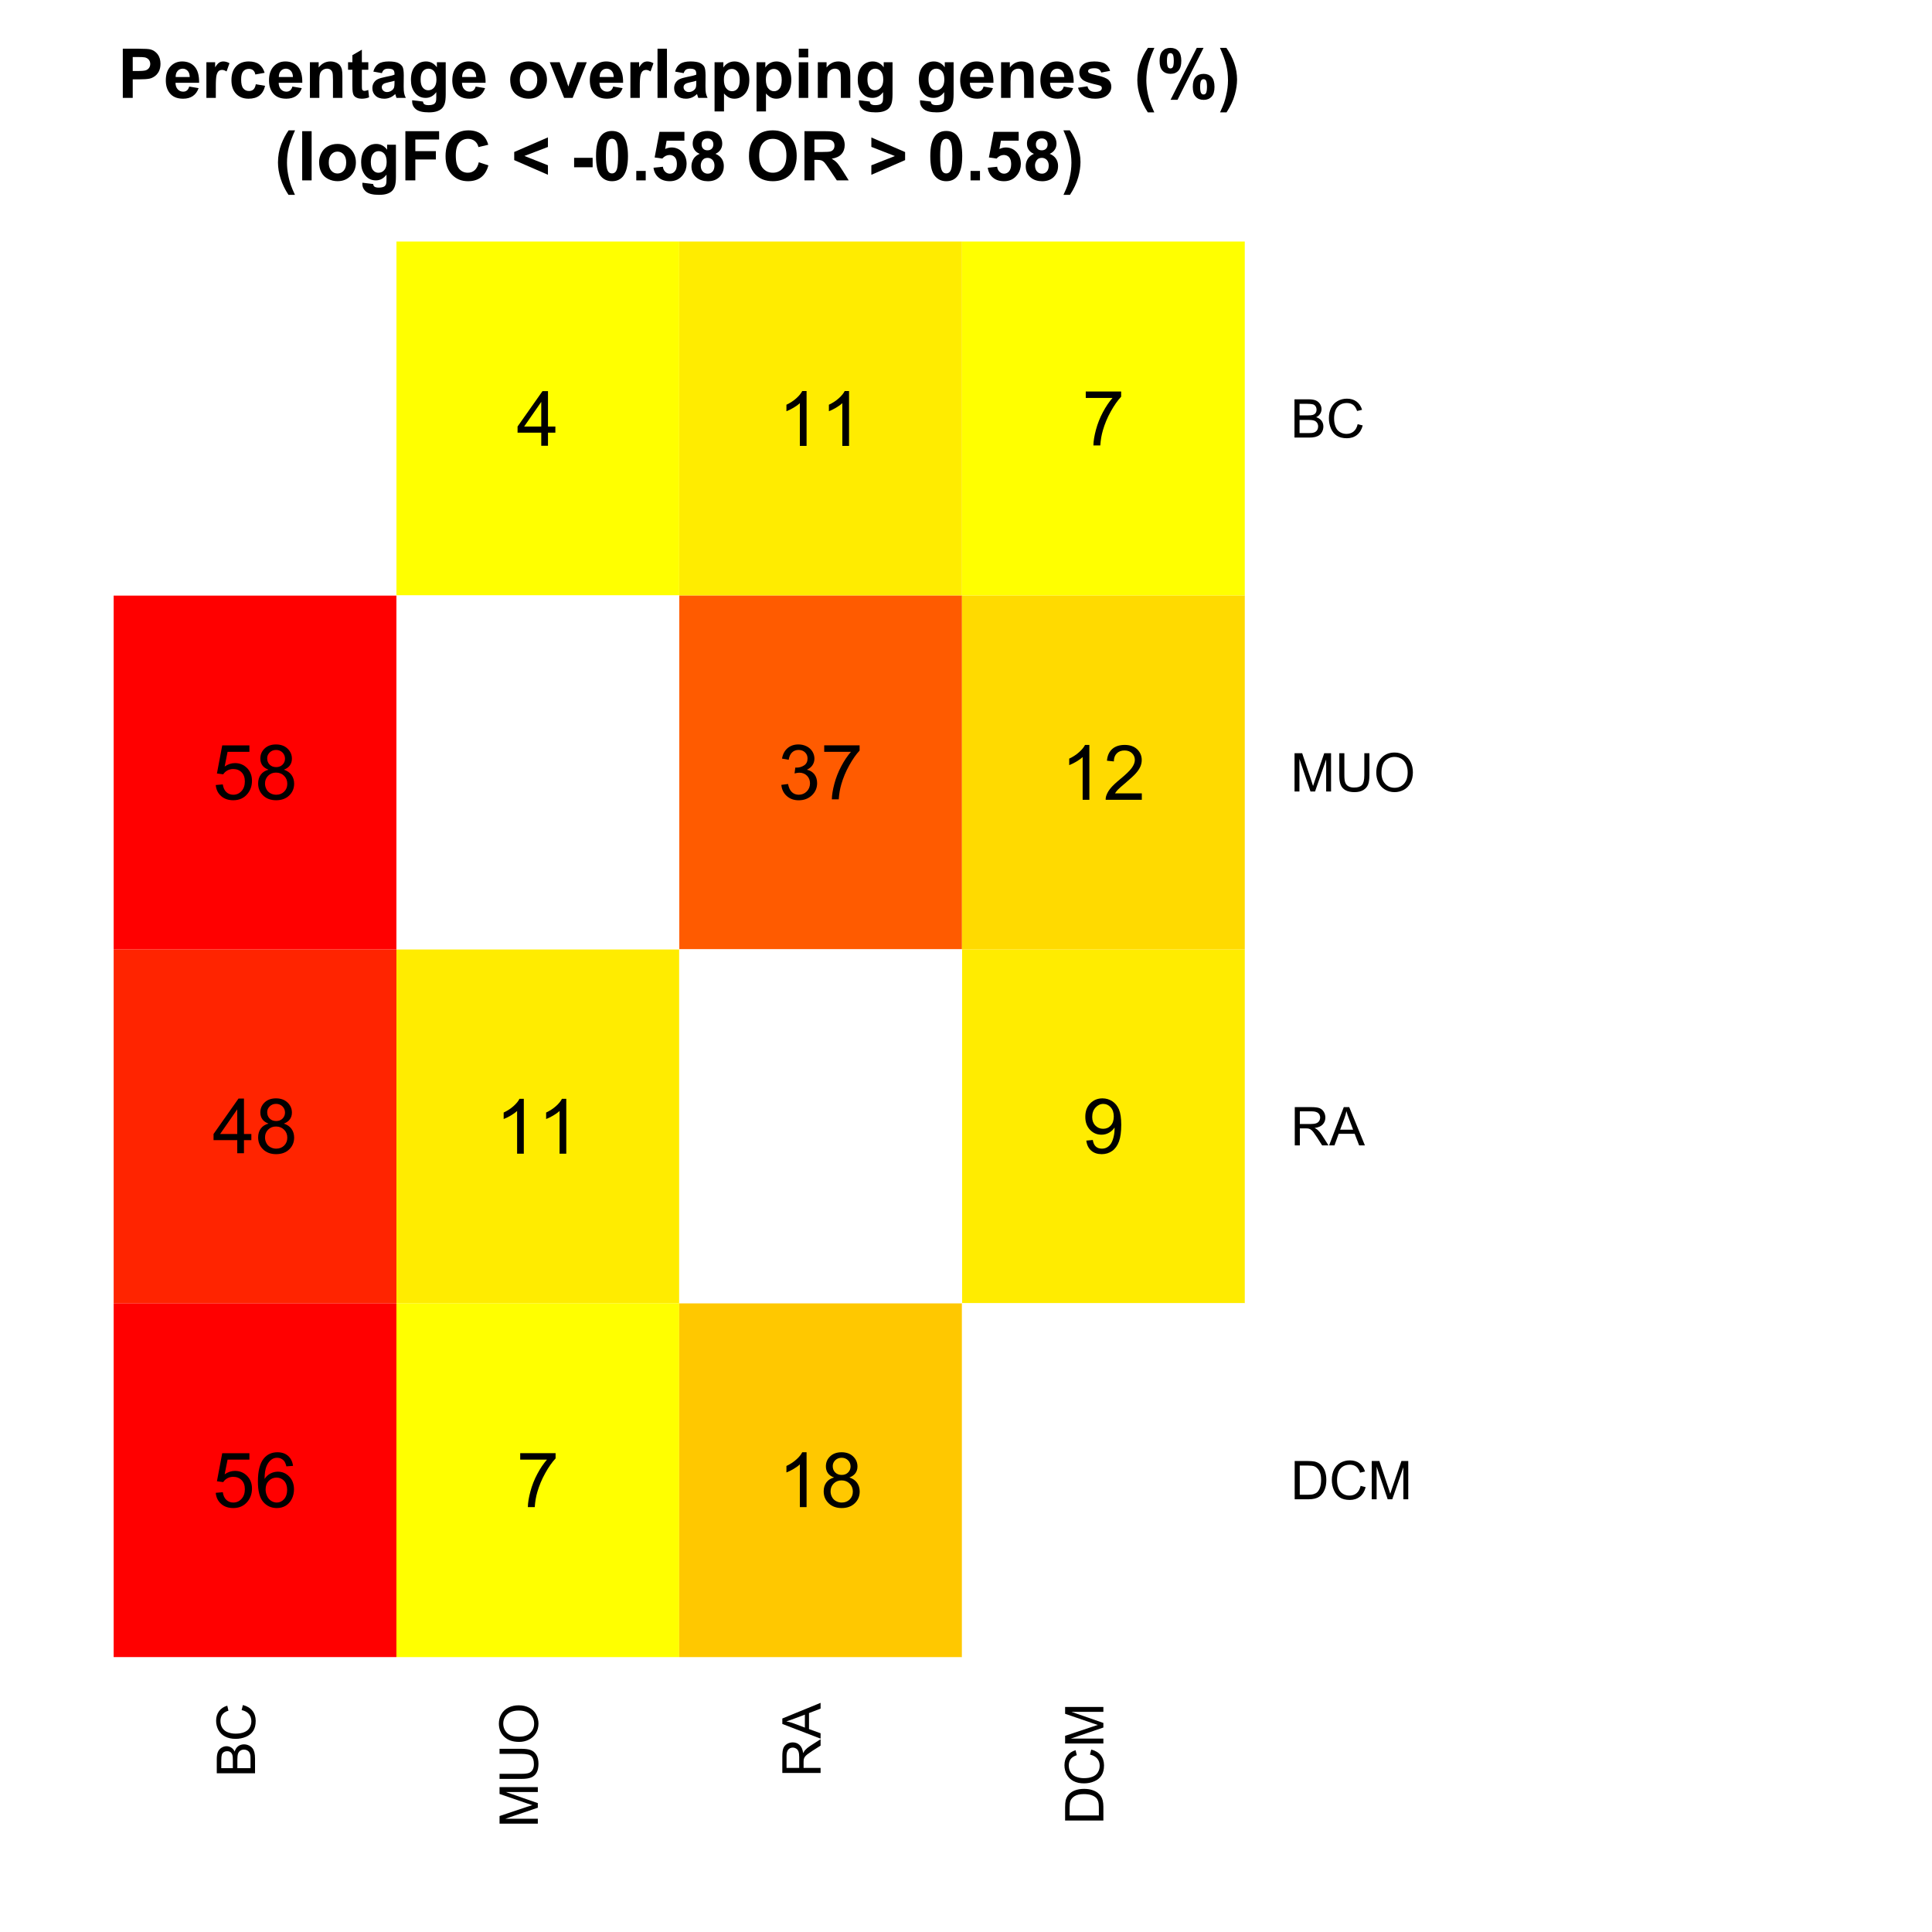 <?xml version="1.0" encoding="UTF-8"?>
<svg xmlns="http://www.w3.org/2000/svg" xmlns:xlink="http://www.w3.org/1999/xlink" width="504pt" height="504pt" viewBox="0 0 504 504" version="1.1">
<defs>
<g>
<symbol overflow="visible" id="glyph0-0">
<path style="stroke:none;" d="M 0 -1.02 L -9.98 -1.02 L -9.98 -4.766 C -9.977 -5.523 -9.875 -6.137 -9.676 -6.602 C -9.473 -7.059 -9.164 -7.418 -8.746 -7.684 C -8.324 -7.941 -7.887 -8.074 -7.43 -8.074 C -7 -8.074 -6.598 -7.957 -6.223 -7.727 C -5.844 -7.492 -5.539 -7.145 -5.312 -6.68 C -5.133 -7.281 -4.832 -7.742 -4.406 -8.07 C -3.977 -8.391 -3.473 -8.555 -2.895 -8.559 C -2.426 -8.555 -1.988 -8.457 -1.59 -8.262 C -1.184 -8.062 -0.875 -7.816 -0.66 -7.527 C -0.438 -7.234 -0.273 -6.871 -0.164 -6.438 C -0.055 -5.996 0 -5.461 0 -4.828 Z M -5.789 -2.344 L -5.789 -4.5 C -5.789 -5.086 -5.824 -5.504 -5.902 -5.762 C -6 -6.094 -6.168 -6.348 -6.398 -6.52 C -6.629 -6.688 -6.918 -6.773 -7.273 -6.773 C -7.602 -6.773 -7.895 -6.691 -8.145 -6.535 C -8.395 -6.371 -8.566 -6.145 -8.664 -5.855 C -8.754 -5.559 -8.801 -5.055 -8.805 -4.336 L -8.805 -2.344 Z M -1.18 -2.344 L -1.18 -4.828 C -1.176 -5.254 -1.191 -5.551 -1.227 -5.727 C -1.277 -6.027 -1.367 -6.281 -1.496 -6.488 C -1.621 -6.691 -1.809 -6.859 -2.051 -6.992 C -2.293 -7.121 -2.574 -7.188 -2.895 -7.191 C -3.266 -7.188 -3.586 -7.094 -3.863 -6.902 C -4.137 -6.711 -4.332 -6.445 -4.441 -6.109 C -4.551 -5.77 -4.605 -5.281 -4.609 -4.648 L -4.609 -2.344 Z M -1.18 -2.344 "/>
</symbol>
<symbol overflow="visible" id="glyph0-1">
<path style="stroke:none;" d="M -3.5 -8.199 L -3.164 -9.52 C -2.078 -9.238 -1.25 -8.738 -0.684 -8.023 C -0.113 -7.301 0.168 -6.422 0.172 -5.387 C 0.168 -4.309 -0.047 -3.434 -0.484 -2.762 C -0.922 -2.082 -1.559 -1.57 -2.391 -1.223 C -3.219 -0.867 -4.109 -0.691 -5.066 -0.695 C -6.102 -0.691 -7.008 -0.891 -7.785 -1.289 C -8.555 -1.688 -9.141 -2.25 -9.547 -2.984 C -9.945 -3.715 -10.148 -4.523 -10.152 -5.406 C -10.148 -6.402 -9.895 -7.242 -9.387 -7.922 C -8.879 -8.602 -8.164 -9.074 -7.246 -9.348 L -6.938 -8.047 C -7.664 -7.812 -8.191 -7.477 -8.523 -7.039 C -8.852 -6.594 -9.016 -6.043 -9.02 -5.379 C -9.016 -4.609 -8.832 -3.965 -8.469 -3.453 C -8.098 -2.938 -7.605 -2.578 -6.988 -2.367 C -6.367 -2.156 -5.73 -2.051 -5.074 -2.055 C -4.223 -2.051 -3.48 -2.176 -2.848 -2.426 C -2.215 -2.672 -1.742 -3.055 -1.43 -3.578 C -1.117 -4.098 -0.961 -4.664 -0.961 -5.277 C -0.961 -6.016 -1.172 -6.641 -1.598 -7.156 C -2.023 -7.664 -2.656 -8.012 -3.5 -8.199 Z M -3.5 -8.199 "/>
</symbol>
<symbol overflow="visible" id="glyph0-2">
<path style="stroke:none;" d="M 0 -1.035 L -9.98 -1.035 L -9.98 -3.023 L -2.914 -5.387 C -2.25 -5.598 -1.758 -5.758 -1.438 -5.863 C -1.797 -5.973 -2.332 -6.148 -3.035 -6.395 L -9.98 -8.781 L -9.98 -10.559 L 0 -10.559 L 0 -9.285 L -8.355 -9.285 L 0 -6.387 L 0 -5.195 L -8.496 -2.309 L 0 -2.309 Z M 0 -1.035 "/>
</symbol>
<symbol overflow="visible" id="glyph0-3">
<path style="stroke:none;" d="M -9.98 -7.625 L -9.98 -8.945 L -4.215 -8.945 C -3.207 -8.941 -2.41 -8.828 -1.824 -8.605 C -1.23 -8.375 -0.75 -7.965 -0.383 -7.375 C -0.012 -6.781 0.168 -6.004 0.172 -5.047 C 0.168 -4.109 0.012 -3.344 -0.312 -2.75 C -0.633 -2.152 -1.102 -1.73 -1.711 -1.477 C -2.32 -1.223 -3.152 -1.094 -4.215 -1.098 L -9.98 -1.098 L -9.98 -2.418 L -4.223 -2.418 C -3.352 -2.414 -2.711 -2.496 -2.305 -2.66 C -1.891 -2.82 -1.574 -3.094 -1.352 -3.488 C -1.129 -3.879 -1.02 -4.359 -1.02 -4.93 C -1.02 -5.898 -1.238 -6.59 -1.68 -7.004 C -2.121 -7.414 -2.969 -7.621 -4.223 -7.625 Z M -9.98 -7.625 "/>
</symbol>
<symbol overflow="visible" id="glyph0-4">
<path style="stroke:none;" d="M -4.863 -0.676 C -6.52 -0.672 -7.816 -1.117 -8.754 -2.008 C -9.691 -2.895 -10.16 -4.043 -10.16 -5.453 C -10.16 -6.371 -9.938 -7.203 -9.496 -7.945 C -9.055 -8.684 -8.441 -9.246 -7.656 -9.637 C -6.867 -10.023 -5.973 -10.219 -4.977 -10.219 C -3.961 -10.219 -3.055 -10.012 -2.258 -9.605 C -1.457 -9.195 -0.855 -8.617 -0.445 -7.871 C -0.035 -7.117 0.168 -6.309 0.172 -5.445 C 0.168 -4.504 -0.055 -3.664 -0.508 -2.926 C -0.961 -2.184 -1.582 -1.625 -2.367 -1.246 C -3.152 -0.863 -3.984 -0.672 -4.863 -0.676 Z M -4.84 -2.035 C -3.637 -2.031 -2.688 -2.355 -1.996 -3.004 C -1.305 -3.648 -0.961 -4.461 -0.961 -5.441 C -0.961 -6.43 -1.309 -7.246 -2.008 -7.895 C -2.707 -8.535 -3.699 -8.859 -4.984 -8.859 C -5.793 -8.859 -6.5 -8.719 -7.109 -8.445 C -7.711 -8.168 -8.184 -7.77 -8.52 -7.242 C -8.852 -6.711 -9.016 -6.117 -9.02 -5.461 C -9.016 -4.523 -8.695 -3.719 -8.055 -3.047 C -7.41 -2.371 -6.34 -2.031 -4.84 -2.035 Z M -4.84 -2.035 "/>
</symbol>
<symbol overflow="visible" id="glyph0-5">
<path style="stroke:none;" d="M 0 -1.098 L -9.98 -1.098 L -9.98 -5.523 C -9.977 -6.41 -9.887 -7.086 -9.711 -7.551 C -9.531 -8.012 -9.215 -8.383 -8.762 -8.66 C -8.305 -8.934 -7.805 -9.07 -7.258 -9.074 C -6.547 -9.07 -5.949 -8.84 -5.465 -8.387 C -4.977 -7.926 -4.668 -7.219 -4.543 -6.266 C -4.371 -6.609 -4.207 -6.875 -4.043 -7.059 C -3.688 -7.445 -3.242 -7.812 -2.715 -8.156 L 0 -9.895 L 0 -8.23 L -2.078 -6.91 C -2.676 -6.52 -3.133 -6.203 -3.453 -5.957 C -3.766 -5.703 -3.988 -5.48 -4.117 -5.285 C -4.242 -5.09 -4.332 -4.887 -4.383 -4.684 C -4.414 -4.531 -4.43 -4.289 -4.434 -3.949 L -4.434 -2.418 L 0 -2.418 Z M -5.578 -2.418 L -5.578 -5.258 C -5.578 -5.855 -5.637 -6.328 -5.762 -6.672 C -5.883 -7.012 -6.082 -7.27 -6.359 -7.449 C -6.633 -7.621 -6.934 -7.711 -7.258 -7.715 C -7.727 -7.711 -8.113 -7.539 -8.422 -7.199 C -8.723 -6.855 -8.875 -6.316 -8.879 -5.578 L -8.879 -2.418 Z M -5.578 -2.418 "/>
</symbol>
<symbol overflow="visible" id="glyph0-6">
<path style="stroke:none;" d="M 0 0.02 L -9.98 -3.812 L -9.98 -5.234 L 0 -9.32 L 0 -7.816 L -3.023 -6.652 L -3.023 -2.477 L 0 -1.383 Z M -4.098 -2.859 L -4.098 -6.242 L -6.863 -5.203 C -7.699 -4.883 -8.391 -4.645 -8.934 -4.492 C -8.289 -4.363 -7.652 -4.184 -7.027 -3.957 Z M -4.098 -2.859 "/>
</symbol>
<symbol overflow="visible" id="glyph0-7">
<path style="stroke:none;" d="M 0 -1.074 L -9.98 -1.074 L -9.98 -4.516 C -9.977 -5.289 -9.93 -5.883 -9.84 -6.293 C -9.703 -6.863 -9.465 -7.348 -9.125 -7.754 C -8.676 -8.277 -8.109 -8.672 -7.418 -8.934 C -6.723 -9.195 -5.93 -9.328 -5.047 -9.328 C -4.281 -9.328 -3.609 -9.238 -3.027 -9.062 C -2.441 -8.883 -1.957 -8.656 -1.574 -8.379 C -1.188 -8.102 -0.887 -7.797 -0.668 -7.473 C -0.449 -7.141 -0.281 -6.746 -0.168 -6.281 C -0.055 -5.812 0 -5.277 0 -4.676 Z M -1.18 -2.398 L -1.18 -4.527 C -1.176 -5.184 -1.238 -5.699 -1.363 -6.074 C -1.484 -6.445 -1.656 -6.746 -1.879 -6.973 C -2.188 -7.285 -2.609 -7.527 -3.141 -7.703 C -3.668 -7.875 -4.309 -7.961 -5.066 -7.965 C -6.109 -7.961 -6.91 -7.789 -7.473 -7.449 C -8.027 -7.105 -8.402 -6.691 -8.598 -6.203 C -8.73 -5.848 -8.801 -5.277 -8.805 -4.492 L -8.805 -2.398 Z M -1.18 -2.398 "/>
</symbol>
<symbol overflow="visible" id="glyph1-0">
<path style="stroke:none;" d="M 1.074 0 L 1.074 -9.98 L 4.516 -9.98 C 5.289 -9.977 5.883 -9.93 6.293 -9.84 C 6.863 -9.703 7.348 -9.465 7.754 -9.125 C 8.277 -8.676 8.672 -8.109 8.934 -7.418 C 9.195 -6.723 9.328 -5.93 9.328 -5.047 C 9.328 -4.281 9.238 -3.609 9.062 -3.027 C 8.883 -2.441 8.656 -1.957 8.379 -1.574 C 8.102 -1.188 7.797 -0.887 7.473 -0.668 C 7.141 -0.449 6.746 -0.281 6.281 -0.168 C 5.812 -0.055 5.277 0 4.676 0 Z M 2.398 -1.18 L 4.527 -1.18 C 5.184 -1.176 5.699 -1.238 6.074 -1.363 C 6.445 -1.484 6.746 -1.656 6.973 -1.879 C 7.285 -2.188 7.527 -2.609 7.703 -3.141 C 7.875 -3.668 7.961 -4.309 7.965 -5.066 C 7.961 -6.109 7.789 -6.91 7.449 -7.473 C 7.105 -8.027 6.691 -8.402 6.203 -8.598 C 5.848 -8.73 5.277 -8.801 4.492 -8.805 L 2.398 -8.805 Z M 2.398 -1.18 "/>
</symbol>
<symbol overflow="visible" id="glyph1-1">
<path style="stroke:none;" d="M 8.199 -3.5 L 9.52 -3.164 C 9.238 -2.078 8.738 -1.25 8.023 -0.684 C 7.301 -0.113 6.422 0.168 5.387 0.172 C 4.309 0.168 3.434 -0.047 2.762 -0.484 C 2.082 -0.922 1.57 -1.559 1.223 -2.391 C 0.867 -3.219 0.691 -4.109 0.695 -5.066 C 0.691 -6.102 0.891 -7.008 1.289 -7.785 C 1.688 -8.555 2.25 -9.141 2.984 -9.547 C 3.715 -9.945 4.523 -10.148 5.406 -10.152 C 6.402 -10.148 7.242 -9.895 7.922 -9.387 C 8.602 -8.879 9.074 -8.164 9.348 -7.246 L 8.047 -6.938 C 7.812 -7.664 7.477 -8.191 7.039 -8.523 C 6.594 -8.852 6.043 -9.016 5.379 -9.02 C 4.609 -9.016 3.965 -8.832 3.453 -8.469 C 2.938 -8.098 2.578 -7.605 2.367 -6.988 C 2.156 -6.367 2.051 -5.73 2.055 -5.074 C 2.051 -4.223 2.176 -3.48 2.426 -2.848 C 2.672 -2.215 3.055 -1.742 3.578 -1.43 C 4.098 -1.117 4.664 -0.961 5.277 -0.961 C 6.016 -0.961 6.641 -1.172 7.156 -1.598 C 7.664 -2.023 8.012 -2.656 8.199 -3.5 Z M 8.199 -3.5 "/>
</symbol>
<symbol overflow="visible" id="glyph1-2">
<path style="stroke:none;" d="M 1.035 0 L 1.035 -9.98 L 3.023 -9.98 L 5.387 -2.914 C 5.598 -2.25 5.758 -1.758 5.863 -1.438 C 5.973 -1.797 6.148 -2.332 6.395 -3.035 L 8.781 -9.98 L 10.559 -9.98 L 10.559 0 L 9.285 0 L 9.285 -8.355 L 6.387 0 L 5.195 0 L 2.309 -8.496 L 2.309 0 Z M 1.035 0 "/>
</symbol>
<symbol overflow="visible" id="glyph1-3">
<path style="stroke:none;" d="M 1.098 0 L 1.098 -9.98 L 5.523 -9.98 C 6.41 -9.977 7.086 -9.887 7.551 -9.711 C 8.012 -9.531 8.383 -9.215 8.66 -8.762 C 8.934 -8.305 9.07 -7.805 9.074 -7.258 C 9.07 -6.547 8.84 -5.949 8.387 -5.465 C 7.926 -4.977 7.219 -4.668 6.266 -4.543 C 6.609 -4.371 6.875 -4.207 7.059 -4.043 C 7.445 -3.688 7.812 -3.242 8.156 -2.715 L 9.895 0 L 8.23 0 L 6.91 -2.078 C 6.52 -2.676 6.203 -3.133 5.957 -3.453 C 5.703 -3.766 5.48 -3.988 5.285 -4.117 C 5.09 -4.242 4.887 -4.332 4.684 -4.383 C 4.531 -4.414 4.289 -4.43 3.949 -4.434 L 2.418 -4.434 L 2.418 0 Z M 2.418 -5.578 L 5.258 -5.578 C 5.855 -5.578 6.328 -5.637 6.672 -5.762 C 7.012 -5.883 7.27 -6.082 7.449 -6.359 C 7.621 -6.633 7.711 -6.934 7.715 -7.258 C 7.711 -7.727 7.539 -8.113 7.199 -8.422 C 6.855 -8.723 6.316 -8.875 5.578 -8.879 L 2.418 -8.879 Z M 2.418 -5.578 "/>
</symbol>
<symbol overflow="visible" id="glyph1-4">
<path style="stroke:none;" d="M -0.02 0 L 3.812 -9.98 L 5.234 -9.98 L 9.32 0 L 7.816 0 L 6.652 -3.023 L 2.477 -3.023 L 1.383 0 Z M 2.859 -4.098 L 6.242 -4.098 L 5.203 -6.863 C 4.883 -7.699 4.645 -8.391 4.492 -8.934 C 4.363 -8.289 4.184 -7.652 3.957 -7.027 Z M 2.859 -4.098 "/>
</symbol>
<symbol overflow="visible" id="glyph1-5">
<path style="stroke:none;" d="M 7.625 -9.98 L 8.945 -9.98 L 8.945 -4.215 C 8.941 -3.207 8.828 -2.41 8.605 -1.824 C 8.375 -1.23 7.965 -0.75 7.375 -0.383 C 6.781 -0.012 6.004 0.168 5.047 0.172 C 4.109 0.168 3.344 0.012 2.75 -0.312 C 2.152 -0.633 1.73 -1.102 1.477 -1.711 C 1.223 -2.32 1.094 -3.152 1.098 -4.215 L 1.098 -9.98 L 2.418 -9.98 L 2.418 -4.223 C 2.414 -3.352 2.496 -2.711 2.66 -2.305 C 2.82 -1.891 3.094 -1.574 3.488 -1.352 C 3.879 -1.129 4.359 -1.02 4.93 -1.02 C 5.898 -1.02 6.59 -1.238 7.004 -1.68 C 7.414 -2.121 7.621 -2.969 7.625 -4.223 Z M 7.625 -9.98 "/>
</symbol>
<symbol overflow="visible" id="glyph1-6">
<path style="stroke:none;" d="M 0.676 -4.863 C 0.672 -6.52 1.117 -7.816 2.008 -8.754 C 2.895 -9.691 4.043 -10.16 5.453 -10.16 C 6.371 -10.16 7.203 -9.938 7.945 -9.496 C 8.684 -9.055 9.246 -8.441 9.637 -7.656 C 10.023 -6.867 10.219 -5.973 10.219 -4.977 C 10.219 -3.961 10.012 -3.055 9.605 -2.258 C 9.195 -1.457 8.617 -0.855 7.871 -0.445 C 7.117 -0.035 6.309 0.168 5.445 0.172 C 4.504 0.168 3.664 -0.055 2.926 -0.508 C 2.184 -0.961 1.625 -1.582 1.246 -2.367 C 0.863 -3.152 0.672 -3.984 0.676 -4.863 Z M 2.035 -4.84 C 2.031 -3.637 2.355 -2.688 3.004 -1.996 C 3.648 -1.305 4.461 -0.961 5.441 -0.961 C 6.43 -0.961 7.246 -1.309 7.895 -2.008 C 8.535 -2.707 8.859 -3.699 8.859 -4.984 C 8.859 -5.793 8.719 -6.5 8.445 -7.109 C 8.168 -7.711 7.77 -8.184 7.242 -8.52 C 6.711 -8.852 6.117 -9.016 5.461 -9.02 C 4.523 -9.016 3.719 -8.695 3.047 -8.055 C 2.371 -7.41 2.031 -6.34 2.035 -4.84 Z M 2.035 -4.84 "/>
</symbol>
<symbol overflow="visible" id="glyph1-7">
<path style="stroke:none;" d="M 1.02 0 L 1.02 -9.98 L 4.766 -9.98 C 5.523 -9.977 6.137 -9.875 6.602 -9.676 C 7.059 -9.473 7.418 -9.164 7.684 -8.746 C 7.941 -8.324 8.074 -7.887 8.074 -7.43 C 8.074 -7 7.957 -6.598 7.727 -6.223 C 7.492 -5.844 7.145 -5.539 6.68 -5.312 C 7.281 -5.133 7.742 -4.832 8.07 -4.406 C 8.391 -3.977 8.555 -3.473 8.559 -2.895 C 8.555 -2.426 8.457 -1.988 8.262 -1.59 C 8.062 -1.184 7.816 -0.875 7.527 -0.66 C 7.234 -0.438 6.871 -0.273 6.438 -0.164 C 5.996 -0.055 5.461 0 4.828 0 Z M 2.344 -5.789 L 4.5 -5.789 C 5.086 -5.789 5.504 -5.824 5.762 -5.902 C 6.094 -6 6.348 -6.168 6.52 -6.398 C 6.688 -6.629 6.773 -6.918 6.773 -7.273 C 6.773 -7.602 6.691 -7.895 6.535 -8.145 C 6.371 -8.395 6.145 -8.566 5.855 -8.664 C 5.559 -8.754 5.055 -8.801 4.336 -8.805 L 2.344 -8.805 Z M 2.344 -1.18 L 4.828 -1.18 C 5.254 -1.176 5.551 -1.191 5.727 -1.227 C 6.027 -1.277 6.281 -1.367 6.488 -1.496 C 6.691 -1.621 6.859 -1.809 6.992 -2.051 C 7.121 -2.293 7.188 -2.574 7.191 -2.895 C 7.188 -3.266 7.094 -3.586 6.902 -3.863 C 6.711 -4.137 6.445 -4.332 6.109 -4.441 C 5.77 -4.551 5.281 -4.605 4.648 -4.609 L 2.344 -4.609 Z M 2.344 -1.18 "/>
</symbol>
<symbol overflow="visible" id="glyph2-0">
<path style="stroke:none;" d="M 0.828 -3.734 L 2.664 -3.891 C 2.801 -2.992 3.117 -2.316 3.613 -1.871 C 4.109 -1.418 4.707 -1.195 5.406 -1.195 C 6.246 -1.195 6.961 -1.512 7.547 -2.148 C 8.129 -2.781 8.418 -3.625 8.422 -4.68 C 8.418 -5.676 8.141 -6.461 7.582 -7.039 C 7.02 -7.613 6.285 -7.902 5.379 -7.906 C 4.812 -7.902 4.301 -7.777 3.852 -7.523 C 3.395 -7.266 3.039 -6.934 2.781 -6.527 L 1.137 -6.742 L 2.52 -14.066 L 9.609 -14.066 L 9.609 -12.391 L 3.918 -12.391 L 3.152 -8.559 C 4.004 -9.152 4.898 -9.449 5.844 -9.453 C 7.086 -9.449 8.137 -9.02 8.996 -8.16 C 9.848 -7.297 10.277 -6.188 10.281 -4.836 C 10.277 -3.539 9.902 -2.426 9.152 -1.488 C 8.238 -0.336 6.988 0.238 5.406 0.242 C 4.105 0.238 3.047 -0.121 2.23 -0.848 C 1.406 -1.57 0.938 -2.531 0.828 -3.734 Z M 0.828 -3.734 "/>
</symbol>
<symbol overflow="visible" id="glyph2-1">
<path style="stroke:none;" d="M 9.91 -10.766 L 8.172 -10.633 C 8.012 -11.316 7.789 -11.816 7.508 -12.129 C 7.031 -12.629 6.449 -12.879 5.758 -12.879 C 5.199 -12.879 4.711 -12.723 4.289 -12.41 C 3.734 -12.008 3.297 -11.418 2.984 -10.648 C 2.664 -9.875 2.5 -8.777 2.488 -7.352 C 2.906 -7.992 3.422 -8.469 4.035 -8.781 C 4.641 -9.09 5.281 -9.246 5.953 -9.25 C 7.117 -9.246 8.109 -8.816 8.934 -7.961 C 9.75 -7.098 10.16 -5.988 10.164 -4.629 C 10.16 -3.734 9.969 -2.902 9.586 -2.133 C 9.199 -1.363 8.668 -0.773 7.996 -0.367 C 7.32 0.039 6.555 0.238 5.699 0.242 C 4.238 0.238 3.047 -0.293 2.129 -1.367 C 1.207 -2.438 0.75 -4.207 0.75 -6.672 C 0.75 -9.426 1.258 -11.43 2.277 -12.684 C 3.164 -13.77 4.359 -14.312 5.863 -14.316 C 6.984 -14.312 7.902 -14 8.621 -13.371 C 9.336 -12.742 9.766 -11.871 9.91 -10.766 Z M 2.762 -4.621 C 2.758 -4.016 2.887 -3.438 3.145 -2.887 C 3.398 -2.336 3.758 -1.918 4.219 -1.629 C 4.68 -1.34 5.164 -1.195 5.672 -1.195 C 6.41 -1.195 7.043 -1.492 7.578 -2.09 C 8.105 -2.684 8.371 -3.496 8.375 -4.523 C 8.371 -5.508 8.109 -6.281 7.586 -6.852 C 7.059 -7.414 6.398 -7.699 5.602 -7.703 C 4.809 -7.699 4.137 -7.414 3.586 -6.852 C 3.035 -6.281 2.758 -5.539 2.762 -4.621 Z M 2.762 -4.621 "/>
</symbol>
<symbol overflow="visible" id="glyph2-2">
<path style="stroke:none;" d="M 0.945 -12.391 L 0.945 -14.074 L 10.176 -14.074 L 10.176 -12.711 C 9.266 -11.742 8.363 -10.461 7.473 -8.859 C 6.578 -7.258 5.891 -5.609 5.406 -3.918 C 5.055 -2.723 4.832 -1.418 4.738 0 L 2.938 0 C 2.953 -1.121 3.176 -2.477 3.598 -4.066 C 4.02 -5.652 4.621 -7.184 5.41 -8.66 C 6.195 -10.137 7.035 -11.379 7.926 -12.391 Z M 0.945 -12.391 "/>
</symbol>
<symbol overflow="visible" id="glyph2-3">
<path style="stroke:none;" d="M 7.422 0 L 5.672 0 L 5.672 -11.156 C 5.25 -10.754 4.695 -10.352 4.012 -9.949 C 3.324 -9.547 2.711 -9.246 2.168 -9.047 L 2.168 -10.738 C 3.145 -11.195 4 -11.754 4.734 -12.41 C 5.469 -13.066 5.988 -13.699 6.293 -14.316 L 7.422 -14.316 Z M 7.422 0 "/>
</symbol>
<symbol overflow="visible" id="glyph2-4">
<path style="stroke:none;" d="M 3.52 -7.734 C 2.789 -8 2.25 -8.379 1.906 -8.871 C 1.555 -9.363 1.383 -9.953 1.383 -10.641 C 1.383 -11.676 1.754 -12.547 2.5 -13.254 C 3.242 -13.961 4.234 -14.312 5.477 -14.316 C 6.719 -14.312 7.719 -13.953 8.48 -13.23 C 9.238 -12.508 9.621 -11.629 9.621 -10.594 C 9.621 -9.93 9.445 -9.352 9.098 -8.867 C 8.75 -8.375 8.223 -8 7.52 -7.734 C 8.391 -7.445 9.059 -6.984 9.516 -6.352 C 9.973 -5.715 10.199 -4.953 10.203 -4.074 C 10.199 -2.852 9.77 -1.828 8.91 -1 C 8.047 -0.172 6.91 0.238 5.504 0.242 C 4.094 0.238 2.961 -0.176 2.102 -1.008 C 1.238 -1.84 0.809 -2.879 0.809 -4.125 C 0.809 -5.051 1.043 -5.824 1.512 -6.453 C 1.98 -7.074 2.648 -7.504 3.52 -7.734 Z M 3.172 -10.699 C 3.168 -10.023 3.387 -9.469 3.82 -9.043 C 4.254 -8.613 4.816 -8.402 5.516 -8.402 C 6.188 -8.402 6.742 -8.613 7.172 -9.039 C 7.602 -9.465 7.816 -9.984 7.82 -10.602 C 7.816 -11.242 7.594 -11.785 7.152 -12.223 C 6.707 -12.66 6.156 -12.879 5.496 -12.879 C 4.824 -12.879 4.27 -12.664 3.832 -12.234 C 3.391 -11.805 3.168 -11.293 3.172 -10.699 Z M 2.605 -4.113 C 2.602 -3.613 2.719 -3.129 2.961 -2.664 C 3.195 -2.195 3.547 -1.832 4.016 -1.578 C 4.48 -1.32 4.984 -1.195 5.523 -1.195 C 6.359 -1.195 7.051 -1.465 7.598 -2.004 C 8.141 -2.543 8.414 -3.227 8.414 -4.055 C 8.414 -4.898 8.133 -5.594 7.57 -6.145 C 7.008 -6.695 6.305 -6.973 5.465 -6.973 C 4.641 -6.973 3.957 -6.699 3.418 -6.156 C 2.871 -5.609 2.602 -4.93 2.605 -4.113 Z M 2.605 -4.113 "/>
</symbol>
<symbol overflow="visible" id="glyph2-5">
<path style="stroke:none;" d="M 6.438 0 L 6.438 -3.414 L 0.254 -3.414 L 0.254 -5.02 L 6.762 -14.258 L 8.191 -14.258 L 8.191 -5.02 L 10.117 -5.02 L 10.117 -3.414 L 8.191 -3.414 L 8.191 0 Z M 6.438 -5.02 L 6.438 -11.449 L 1.973 -5.02 Z M 6.438 -5.02 "/>
</symbol>
<symbol overflow="visible" id="glyph2-6">
<path style="stroke:none;" d="M 1.09 -3.297 L 2.773 -3.453 C 2.91 -2.656 3.184 -2.082 3.586 -1.73 C 3.988 -1.371 4.504 -1.195 5.137 -1.195 C 5.672 -1.195 6.145 -1.316 6.551 -1.566 C 6.957 -1.809 7.289 -2.141 7.547 -2.555 C 7.805 -2.965 8.02 -3.52 8.199 -4.223 C 8.371 -4.922 8.461 -5.633 8.461 -6.359 C 8.461 -6.434 8.457 -6.551 8.453 -6.711 C 8.098 -6.148 7.617 -5.699 7.016 -5.355 C 6.406 -5.008 5.75 -4.832 5.047 -4.836 C 3.863 -4.832 2.867 -5.262 2.051 -6.117 C 1.234 -6.973 0.824 -8.102 0.828 -9.504 C 0.824 -10.949 1.25 -12.109 2.105 -12.992 C 2.957 -13.871 4.027 -14.312 5.312 -14.316 C 6.238 -14.312 7.086 -14.062 7.855 -13.566 C 8.621 -13.066 9.203 -12.355 9.605 -11.434 C 10 -10.504 10.199 -9.168 10.203 -7.422 C 10.199 -5.598 10.004 -4.145 9.609 -3.066 C 9.211 -1.984 8.621 -1.164 7.844 -0.602 C 7.059 -0.039 6.145 0.238 5.098 0.242 C 3.98 0.238 3.066 -0.066 2.363 -0.684 C 1.652 -1.301 1.23 -2.172 1.09 -3.297 Z M 8.258 -9.59 C 8.254 -10.594 7.988 -11.391 7.453 -11.98 C 6.918 -12.57 6.273 -12.867 5.523 -12.867 C 4.746 -12.867 4.07 -12.547 3.492 -11.914 C 2.914 -11.273 2.625 -10.453 2.625 -9.445 C 2.625 -8.535 2.898 -7.797 3.445 -7.23 C 3.992 -6.66 4.668 -6.375 5.477 -6.379 C 6.285 -6.375 6.949 -6.66 7.473 -7.23 C 7.992 -7.797 8.254 -8.582 8.258 -9.59 Z M 8.258 -9.59 "/>
</symbol>
<symbol overflow="visible" id="glyph2-7">
<path style="stroke:none;" d="M 0.836 -3.766 L 2.586 -3.996 C 2.785 -3.004 3.129 -2.289 3.613 -1.852 C 4.094 -1.414 4.684 -1.195 5.379 -1.195 C 6.199 -1.195 6.895 -1.48 7.465 -2.051 C 8.031 -2.621 8.312 -3.328 8.316 -4.172 C 8.312 -4.977 8.051 -5.637 7.527 -6.16 C 7 -6.68 6.332 -6.941 5.523 -6.945 C 5.191 -6.941 4.781 -6.879 4.289 -6.75 L 4.484 -8.285 C 4.598 -8.27 4.691 -8.262 4.766 -8.266 C 5.508 -8.262 6.18 -8.457 6.777 -8.848 C 7.375 -9.238 7.676 -9.84 7.676 -10.652 C 7.676 -11.293 7.457 -11.824 7.023 -12.246 C 6.586 -12.668 6.023 -12.879 5.34 -12.879 C 4.656 -12.879 4.09 -12.664 3.637 -12.234 C 3.18 -11.805 2.887 -11.16 2.762 -10.309 L 1.012 -10.621 C 1.223 -11.793 1.707 -12.703 2.469 -13.348 C 3.227 -13.992 4.172 -14.312 5.301 -14.316 C 6.078 -14.312 6.793 -14.148 7.449 -13.816 C 8.102 -13.48 8.605 -13.023 8.953 -12.449 C 9.297 -11.871 9.469 -11.258 9.473 -10.613 C 9.469 -9.992 9.305 -9.434 8.977 -8.93 C 8.645 -8.422 8.152 -8.02 7.508 -7.723 C 8.348 -7.527 9.004 -7.121 9.473 -6.512 C 9.938 -5.895 10.172 -5.129 10.176 -4.211 C 10.172 -2.965 9.719 -1.91 8.812 -1.043 C 7.902 -0.18 6.754 0.25 5.367 0.254 C 4.117 0.25 3.078 -0.117 2.25 -0.863 C 1.422 -1.605 0.949 -2.574 0.836 -3.766 Z M 0.836 -3.766 "/>
</symbol>
<symbol overflow="visible" id="glyph2-8">
<path style="stroke:none;" d="M 10.027 -1.684 L 10.027 0 L 0.602 0 C 0.586 -0.422 0.656 -0.824 0.809 -1.215 C 1.047 -1.855 1.43 -2.488 1.961 -3.113 C 2.488 -3.73 3.25 -4.453 4.25 -5.273 C 5.797 -6.543 6.844 -7.547 7.391 -8.293 C 7.934 -9.031 8.207 -9.734 8.211 -10.398 C 8.207 -11.09 7.961 -11.676 7.465 -12.152 C 6.969 -12.629 6.32 -12.867 5.523 -12.867 C 4.68 -12.867 4.004 -12.613 3.5 -12.109 C 2.992 -11.602 2.738 -10.902 2.734 -10.008 L 0.934 -10.195 C 1.051 -11.535 1.516 -12.555 2.324 -13.262 C 3.125 -13.961 4.203 -14.312 5.562 -14.316 C 6.93 -14.312 8.016 -13.934 8.812 -13.18 C 9.609 -12.418 10.008 -11.48 10.008 -10.359 C 10.008 -9.789 9.891 -9.227 9.656 -8.676 C 9.422 -8.121 9.035 -7.539 8.496 -6.934 C 7.953 -6.32 7.051 -5.484 5.797 -4.426 C 4.742 -3.539 4.07 -2.941 3.773 -2.629 C 3.477 -2.312 3.23 -1.996 3.035 -1.684 Z M 10.027 -1.684 "/>
</symbol>
<symbol overflow="visible" id="glyph3-0">
<path style="stroke:none;" d="M 1.305 0 L 1.305 -12.832 L 5.461 -12.832 C 7.035 -12.832 8.062 -12.766 8.543 -12.641 C 9.277 -12.445 9.891 -12.027 10.391 -11.383 C 10.883 -10.738 11.133 -9.906 11.137 -8.887 C 11.133 -8.094 10.988 -7.43 10.707 -6.898 C 10.418 -6.359 10.055 -5.938 9.617 -5.633 C 9.172 -5.32 8.727 -5.117 8.273 -5.023 C 7.652 -4.898 6.754 -4.84 5.586 -4.84 L 3.895 -4.84 L 3.895 0 Z M 3.895 -10.664 L 3.895 -7.02 L 5.312 -7.02 C 6.332 -7.02 7.016 -7.086 7.359 -7.219 C 7.703 -7.352 7.973 -7.562 8.172 -7.852 C 8.363 -8.137 8.461 -8.469 8.465 -8.852 C 8.461 -9.316 8.324 -9.699 8.051 -10.004 C 7.777 -10.305 7.43 -10.496 7.012 -10.574 C 6.699 -10.633 6.078 -10.664 5.148 -10.664 Z M 3.895 -10.664 "/>
</symbol>
<symbol overflow="visible" id="glyph3-1">
<path style="stroke:none;" d="M 6.672 -2.957 L 9.121 -2.547 C 8.805 -1.645 8.309 -0.961 7.629 -0.492 C 6.949 -0.023 6.098 0.211 5.078 0.211 C 3.457 0.211 2.262 -0.316 1.488 -1.375 C 0.875 -2.219 0.566 -3.285 0.57 -4.578 C 0.566 -6.117 0.969 -7.324 1.777 -8.199 C 2.578 -9.066 3.598 -9.504 4.832 -9.508 C 6.211 -9.504 7.301 -9.047 8.105 -8.137 C 8.902 -7.219 9.285 -5.82 9.254 -3.938 L 3.09 -3.938 C 3.105 -3.207 3.305 -2.637 3.684 -2.234 C 4.062 -1.828 4.535 -1.629 5.105 -1.629 C 5.484 -1.629 5.809 -1.73 6.074 -1.941 C 6.336 -2.148 6.535 -2.488 6.672 -2.957 Z M 6.809 -5.445 C 6.793 -6.152 6.609 -6.695 6.258 -7.066 C 5.906 -7.438 5.48 -7.621 4.98 -7.625 C 4.441 -7.621 3.996 -7.426 3.648 -7.039 C 3.297 -6.645 3.125 -6.113 3.133 -5.445 Z M 6.809 -5.445 "/>
</symbol>
<symbol overflow="visible" id="glyph3-2">
<path style="stroke:none;" d="M 3.641 0 L 1.184 0 L 1.184 -9.297 L 3.465 -9.297 L 3.465 -7.977 C 3.855 -8.594 4.207 -9.004 4.52 -9.207 C 4.828 -9.402 5.184 -9.504 5.586 -9.508 C 6.141 -9.504 6.68 -9.348 7.203 -9.043 L 6.441 -6.898 C 6.023 -7.164 5.641 -7.301 5.289 -7.301 C 4.941 -7.301 4.648 -7.203 4.41 -7.016 C 4.172 -6.82 3.984 -6.477 3.848 -5.984 C 3.707 -5.484 3.637 -4.449 3.641 -2.871 Z M 3.641 0 "/>
</symbol>
<symbol overflow="visible" id="glyph3-3">
<path style="stroke:none;" d="M 9.395 -6.547 L 6.969 -6.109 C 6.883 -6.59 6.699 -6.953 6.41 -7.203 C 6.121 -7.445 5.746 -7.57 5.289 -7.57 C 4.672 -7.57 4.184 -7.359 3.82 -6.938 C 3.453 -6.516 3.27 -5.809 3.273 -4.816 C 3.27 -3.711 3.453 -2.93 3.828 -2.477 C 4.195 -2.02 4.695 -1.793 5.324 -1.793 C 5.789 -1.793 6.172 -1.926 6.469 -2.191 C 6.766 -2.457 6.973 -2.914 7.098 -3.562 L 9.516 -3.152 C 9.266 -2.043 8.781 -1.203 8.07 -0.637 C 7.355 -0.07 6.402 0.211 5.207 0.211 C 3.844 0.211 2.758 -0.215 1.953 -1.074 C 1.141 -1.93 0.738 -3.121 0.742 -4.641 C 0.738 -6.172 1.145 -7.363 1.957 -8.223 C 2.77 -9.074 3.867 -9.504 5.254 -9.508 C 6.383 -9.504 7.281 -9.258 7.953 -8.773 C 8.617 -8.281 9.098 -7.539 9.395 -6.547 Z M 9.395 -6.547 "/>
</symbol>
<symbol overflow="visible" id="glyph3-4">
<path style="stroke:none;" d="M 9.742 0 L 7.285 0 L 7.285 -4.746 C 7.281 -5.746 7.23 -6.395 7.125 -6.691 C 7.02 -6.984 6.848 -7.211 6.613 -7.379 C 6.375 -7.539 6.09 -7.621 5.762 -7.625 C 5.332 -7.621 4.949 -7.504 4.613 -7.273 C 4.27 -7.039 4.039 -6.73 3.918 -6.348 C 3.789 -5.957 3.727 -5.246 3.73 -4.211 L 3.73 0 L 1.27 0 L 1.27 -9.297 L 3.555 -9.297 L 3.555 -7.93 C 4.363 -8.977 5.383 -9.504 6.617 -9.508 C 7.156 -9.504 7.652 -9.406 8.105 -9.215 C 8.551 -9.016 8.891 -8.766 9.125 -8.465 C 9.352 -8.16 9.512 -7.816 9.605 -7.434 C 9.691 -7.047 9.738 -6.496 9.742 -5.777 Z M 9.742 0 "/>
</symbol>
<symbol overflow="visible" id="glyph3-5">
<path style="stroke:none;" d="M 5.551 -9.297 L 5.551 -7.336 L 3.871 -7.336 L 3.871 -3.59 C 3.867 -2.828 3.883 -2.387 3.918 -2.262 C 3.945 -2.137 4.02 -2.031 4.137 -1.949 C 4.25 -1.867 4.387 -1.828 4.551 -1.828 C 4.777 -1.828 5.109 -1.906 5.543 -2.066 L 5.75 -0.156 C 5.176 0.09 4.531 0.211 3.809 0.211 C 3.363 0.211 2.961 0.137 2.609 -0.012 C 2.25 -0.16 1.988 -0.352 1.824 -0.59 C 1.652 -0.824 1.539 -1.145 1.48 -1.551 C 1.426 -1.832 1.398 -2.41 1.402 -3.281 L 1.402 -7.336 L 0.27 -7.336 L 0.27 -9.297 L 1.402 -9.297 L 1.402 -11.145 L 3.871 -12.578 L 3.871 -9.297 Z M 5.551 -9.297 "/>
</symbol>
<symbol overflow="visible" id="glyph3-6">
<path style="stroke:none;" d="M 3.125 -6.461 L 0.895 -6.863 C 1.141 -7.758 1.57 -8.426 2.188 -8.859 C 2.797 -9.289 3.707 -9.504 4.918 -9.508 C 6.012 -9.504 6.832 -9.375 7.371 -9.117 C 7.906 -8.855 8.281 -8.523 8.504 -8.125 C 8.719 -7.723 8.828 -6.988 8.832 -5.926 L 8.805 -3.055 C 8.801 -2.234 8.84 -1.633 8.922 -1.246 C 9 -0.855 9.148 -0.441 9.367 0 L 6.934 0 C 6.863 -0.164 6.785 -0.406 6.695 -0.727 C 6.652 -0.871 6.625 -0.965 6.609 -1.016 C 6.188 -0.602 5.738 -0.297 5.262 -0.094 C 4.781 0.109 4.27 0.211 3.73 0.211 C 2.77 0.211 2.016 -0.047 1.465 -0.566 C 0.914 -1.086 0.637 -1.742 0.641 -2.539 C 0.637 -3.062 0.762 -3.531 1.016 -3.945 C 1.262 -4.352 1.613 -4.668 2.07 -4.891 C 2.52 -5.105 3.172 -5.297 4.027 -5.461 C 5.172 -5.676 5.969 -5.875 6.418 -6.066 L 6.418 -6.312 C 6.414 -6.781 6.297 -7.117 6.066 -7.32 C 5.828 -7.52 5.391 -7.621 4.746 -7.625 C 4.309 -7.621 3.965 -7.535 3.719 -7.367 C 3.473 -7.191 3.273 -6.891 3.125 -6.461 Z M 6.418 -4.465 C 6.098 -4.359 5.598 -4.234 4.918 -4.09 C 4.23 -3.941 3.785 -3.797 3.582 -3.66 C 3.254 -3.43 3.094 -3.141 3.098 -2.793 C 3.094 -2.445 3.223 -2.148 3.484 -1.898 C 3.738 -1.648 4.066 -1.523 4.465 -1.523 C 4.906 -1.523 5.328 -1.668 5.734 -1.961 C 6.027 -2.18 6.223 -2.449 6.32 -2.773 C 6.383 -2.98 6.414 -3.383 6.418 -3.973 Z M 6.418 -4.465 "/>
</symbol>
<symbol overflow="visible" id="glyph3-7">
<path style="stroke:none;" d="M 1.059 0.613 L 3.871 0.953 C 3.914 1.277 4.02 1.504 4.191 1.629 C 4.422 1.801 4.793 1.887 5.297 1.891 C 5.938 1.887 6.418 1.789 6.742 1.602 C 6.953 1.469 7.117 1.262 7.23 0.98 C 7.305 0.773 7.34 0.402 7.344 -0.148 L 7.344 -1.504 C 6.605 -0.5 5.68 0 4.562 0 C 3.309 0 2.32 -0.527 1.594 -1.586 C 1.02 -2.418 0.73 -3.457 0.734 -4.699 C 0.73 -6.258 1.105 -7.449 1.859 -8.273 C 2.605 -9.094 3.539 -9.504 4.656 -9.508 C 5.805 -9.504 6.754 -9 7.504 -7.992 L 7.504 -9.297 L 9.805 -9.297 L 9.805 -0.953 C 9.801 0.145 9.711 0.961 9.531 1.504 C 9.348 2.047 9.094 2.473 8.77 2.781 C 8.441 3.09 8.004 3.332 7.461 3.508 C 6.914 3.684 6.227 3.773 5.391 3.773 C 3.812 3.773 2.695 3.5 2.039 2.961 C 1.379 2.418 1.047 1.734 1.051 0.91 C 1.047 0.824 1.051 0.727 1.059 0.613 Z M 3.258 -4.84 C 3.258 -3.855 3.445 -3.133 3.828 -2.676 C 4.207 -2.215 4.68 -1.984 5.242 -1.988 C 5.84 -1.984 6.348 -2.219 6.766 -2.691 C 7.176 -3.16 7.383 -3.859 7.387 -4.781 C 7.383 -5.742 7.184 -6.453 6.793 -6.922 C 6.395 -7.387 5.895 -7.621 5.289 -7.625 C 4.695 -7.621 4.207 -7.395 3.828 -6.938 C 3.445 -6.477 3.258 -5.777 3.258 -4.84 Z M 3.258 -4.84 "/>
</symbol>
<symbol overflow="visible" id="glyph3-8">
<path style="stroke:none;" d=""/>
</symbol>
<symbol overflow="visible" id="glyph3-9">
<path style="stroke:none;" d="M 0.719 -4.781 C 0.715 -5.594 0.914 -6.383 1.32 -7.148 C 1.719 -7.914 2.289 -8.496 3.031 -8.902 C 3.766 -9.301 4.594 -9.504 5.508 -9.508 C 6.914 -9.504 8.066 -9.047 8.965 -8.137 C 9.863 -7.219 10.312 -6.066 10.312 -4.676 C 10.312 -3.27 9.855 -2.102 8.949 -1.176 C 8.039 -0.25 6.898 0.211 5.523 0.211 C 4.668 0.211 3.855 0.02 3.086 -0.367 C 2.309 -0.75 1.719 -1.312 1.32 -2.059 C 0.914 -2.801 0.715 -3.711 0.719 -4.781 Z M 3.238 -4.648 C 3.234 -3.723 3.453 -3.016 3.895 -2.527 C 4.328 -2.035 4.867 -1.793 5.516 -1.793 C 6.152 -1.793 6.691 -2.035 7.129 -2.527 C 7.562 -3.016 7.781 -3.73 7.781 -4.664 C 7.781 -5.574 7.562 -6.273 7.129 -6.766 C 6.691 -7.254 6.152 -7.5 5.516 -7.504 C 4.867 -7.5 4.328 -7.254 3.895 -6.766 C 3.453 -6.273 3.234 -5.566 3.238 -4.648 Z M 3.238 -4.648 "/>
</symbol>
<symbol overflow="visible" id="glyph3-10">
<path style="stroke:none;" d="M 3.844 0 L 0.098 -9.297 L 2.68 -9.297 L 4.43 -4.551 L 4.938 -2.969 C 5.066 -3.367 5.152 -3.633 5.191 -3.766 C 5.27 -4.023 5.355 -4.285 5.453 -4.551 L 7.223 -9.297 L 9.75 -9.297 L 6.059 0 Z M 3.844 0 "/>
</symbol>
<symbol overflow="visible" id="glyph3-11">
<path style="stroke:none;" d="M 1.285 0 L 1.285 -12.832 L 3.746 -12.832 L 3.746 0 Z M 1.285 0 "/>
</symbol>
<symbol overflow="visible" id="glyph3-12">
<path style="stroke:none;" d="M 1.215 -9.297 L 3.512 -9.297 L 3.512 -7.93 C 3.805 -8.395 4.207 -8.777 4.719 -9.07 C 5.223 -9.359 5.785 -9.504 6.406 -9.508 C 7.484 -9.504 8.402 -9.082 9.156 -8.238 C 9.906 -7.391 10.281 -6.211 10.285 -4.699 C 10.281 -3.145 9.902 -1.938 9.148 -1.078 C 8.387 -0.219 7.469 0.211 6.391 0.211 C 5.875 0.211 5.41 0.109 4.992 -0.094 C 4.574 -0.297 4.133 -0.648 3.676 -1.148 L 3.676 3.535 L 1.215 3.535 Z M 3.648 -4.805 C 3.645 -3.758 3.852 -2.984 4.27 -2.488 C 4.684 -1.988 5.188 -1.738 5.785 -1.742 C 6.355 -1.738 6.832 -1.969 7.211 -2.43 C 7.59 -2.887 7.781 -3.637 7.781 -4.684 C 7.781 -5.652 7.586 -6.375 7.195 -6.852 C 6.805 -7.32 6.32 -7.559 5.742 -7.562 C 5.141 -7.559 4.641 -7.328 4.242 -6.867 C 3.844 -6.402 3.645 -5.715 3.648 -4.805 Z M 3.648 -4.805 "/>
</symbol>
<symbol overflow="visible" id="glyph3-13">
<path style="stroke:none;" d="M 1.285 -10.559 L 1.285 -12.832 L 3.746 -12.832 L 3.746 -10.559 Z M 1.285 0 L 1.285 -9.297 L 3.746 -9.297 L 3.746 0 Z M 1.285 0 "/>
</symbol>
<symbol overflow="visible" id="glyph3-14">
<path style="stroke:none;" d="M 0.422 -2.652 L 2.891 -3.027 C 2.992 -2.547 3.207 -2.184 3.527 -1.938 C 3.848 -1.688 4.297 -1.562 4.875 -1.566 C 5.512 -1.562 5.988 -1.68 6.312 -1.918 C 6.523 -2.078 6.633 -2.297 6.637 -2.574 C 6.633 -2.758 6.574 -2.914 6.461 -3.039 C 6.336 -3.152 6.062 -3.262 5.637 -3.363 C 3.652 -3.801 2.395 -4.199 1.863 -4.562 C 1.129 -5.059 0.762 -5.754 0.762 -6.652 C 0.762 -7.453 1.078 -8.133 1.715 -8.684 C 2.352 -9.23 3.34 -9.504 4.676 -9.508 C 5.945 -9.504 6.887 -9.297 7.508 -8.887 C 8.125 -8.469 8.555 -7.855 8.789 -7.047 L 6.469 -6.617 C 6.367 -6.977 6.176 -7.254 5.902 -7.449 C 5.621 -7.637 5.227 -7.734 4.719 -7.738 C 4.066 -7.734 3.605 -7.645 3.328 -7.469 C 3.141 -7.336 3.047 -7.168 3.047 -6.969 C 3.047 -6.789 3.129 -6.641 3.293 -6.523 C 3.512 -6.355 4.277 -6.125 5.59 -5.828 C 6.898 -5.527 7.812 -5.164 8.332 -4.734 C 8.848 -4.297 9.105 -3.688 9.105 -2.906 C 9.105 -2.055 8.746 -1.32 8.035 -0.707 C 7.32 -0.094 6.27 0.211 4.875 0.211 C 3.609 0.211 2.605 -0.043 1.867 -0.559 C 1.129 -1.07 0.648 -1.77 0.422 -2.652 Z M 0.422 -2.652 "/>
</symbol>
<symbol overflow="visible" id="glyph3-15">
<path style="stroke:none;" d="M 5.367 3.773 L 3.676 3.773 C 2.777 2.422 2.098 1.023 1.637 -0.43 C 1.168 -1.879 0.938 -3.285 0.938 -4.648 C 0.938 -6.332 1.227 -7.93 1.805 -9.438 C 2.305 -10.742 2.938 -11.945 3.711 -13.051 L 5.391 -13.051 C 4.59 -11.277 4.039 -9.773 3.742 -8.539 C 3.441 -7.297 3.293 -5.984 3.293 -4.598 C 3.293 -3.637 3.379 -2.656 3.559 -1.652 C 3.73 -0.648 3.977 0.305 4.289 1.207 C 4.492 1.801 4.852 2.656 5.367 3.773 Z M 5.367 3.773 "/>
</symbol>
<symbol overflow="visible" id="glyph3-16">
<path style="stroke:none;" d="M 0.777 -9.664 C 0.773 -10.812 1.027 -11.664 1.535 -12.219 C 2.039 -12.77 2.723 -13.047 3.59 -13.051 C 4.48 -13.047 5.18 -12.773 5.684 -12.223 C 6.188 -11.672 6.438 -10.816 6.441 -9.664 C 6.438 -8.512 6.188 -7.66 5.684 -7.109 C 5.18 -6.551 4.496 -6.273 3.633 -6.277 C 2.738 -6.273 2.039 -6.551 1.535 -7.102 C 1.027 -7.652 0.773 -8.504 0.777 -9.664 Z M 2.695 -9.684 C 2.695 -8.844 2.789 -8.281 2.984 -8 C 3.125 -7.789 3.328 -7.688 3.59 -7.688 C 3.852 -7.688 4.055 -7.789 4.203 -8 C 4.383 -8.281 4.477 -8.844 4.48 -9.684 C 4.477 -10.516 4.383 -11.074 4.203 -11.355 C 4.055 -11.566 3.852 -11.672 3.59 -11.676 C 3.328 -11.672 3.125 -11.566 2.984 -11.363 C 2.789 -11.074 2.695 -10.516 2.695 -9.684 Z M 5.461 0.488 L 3.641 0.488 L 10.477 -13.051 L 12.246 -13.051 Z M 9.438 -2.879 C 9.434 -4.027 9.684 -4.883 10.191 -5.438 C 10.691 -5.992 11.383 -6.27 12.266 -6.27 C 13.141 -6.27 13.836 -5.992 14.344 -5.438 C 14.848 -4.883 15.098 -4.027 15.102 -2.879 C 15.098 -1.723 14.848 -0.871 14.344 -0.316 C 13.836 0.238 13.148 0.516 12.289 0.516 C 11.391 0.516 10.691 0.238 10.191 -0.316 C 9.684 -0.871 9.434 -1.723 9.438 -2.879 Z M 11.355 -2.891 C 11.355 -2.051 11.449 -1.492 11.645 -1.215 C 11.785 -0.996 11.988 -0.891 12.246 -0.895 C 12.508 -0.891 12.707 -0.996 12.852 -1.207 C 13.039 -1.492 13.137 -2.051 13.141 -2.891 C 13.137 -3.719 13.043 -4.281 12.859 -4.57 C 12.711 -4.777 12.508 -4.879 12.246 -4.883 C 11.98 -4.879 11.777 -4.777 11.645 -4.57 C 11.449 -4.281 11.355 -3.719 11.355 -2.891 Z M 11.355 -2.891 "/>
</symbol>
<symbol overflow="visible" id="glyph3-17">
<path style="stroke:none;" d="M 0.605 3.773 C 1.086 2.734 1.43 1.938 1.629 1.383 C 1.824 0.828 2.008 0.191 2.18 -0.535 C 2.348 -1.254 2.473 -1.941 2.555 -2.594 C 2.637 -3.242 2.676 -3.91 2.68 -4.598 C 2.676 -5.984 2.527 -7.297 2.23 -8.539 C 1.93 -9.773 1.383 -11.277 0.586 -13.051 L 2.258 -13.051 C 3.137 -11.793 3.824 -10.465 4.312 -9.059 C 4.797 -7.652 5.039 -6.227 5.043 -4.781 C 5.039 -3.559 4.848 -2.25 4.465 -0.859 C 4.027 0.707 3.305 2.25 2.301 3.773 Z M 0.605 3.773 "/>
</symbol>
<symbol overflow="visible" id="glyph3-18">
<path style="stroke:none;" d="M 1.32 0 L 1.32 -12.832 L 10.121 -12.832 L 10.121 -10.664 L 3.914 -10.664 L 3.914 -7.625 L 9.27 -7.625 L 9.27 -5.453 L 3.914 -5.453 L 3.914 0 Z M 1.32 0 "/>
</symbol>
<symbol overflow="visible" id="glyph3-19">
<path style="stroke:none;" d="M 9.516 -4.719 L 12.027 -3.922 C 11.641 -2.516 11 -1.477 10.105 -0.801 C 9.207 -0.121 8.07 0.215 6.695 0.219 C 4.988 0.215 3.586 -0.363 2.492 -1.527 C 1.391 -2.688 0.844 -4.281 0.848 -6.305 C 0.844 -8.438 1.395 -10.094 2.5 -11.277 C 3.602 -12.457 5.055 -13.047 6.855 -13.051 C 8.426 -13.047 9.699 -12.586 10.68 -11.66 C 11.262 -11.109 11.699 -10.32 11.992 -9.297 L 9.43 -8.684 C 9.273 -9.348 8.957 -9.871 8.477 -10.258 C 7.996 -10.641 7.41 -10.832 6.723 -10.836 C 5.77 -10.832 5 -10.492 4.406 -9.812 C 3.812 -9.129 3.516 -8.023 3.52 -6.496 C 3.516 -4.871 3.809 -3.715 4.395 -3.027 C 4.977 -2.336 5.734 -1.992 6.672 -1.996 C 7.355 -1.992 7.945 -2.211 8.445 -2.652 C 8.938 -3.086 9.297 -3.773 9.516 -4.719 Z M 9.516 -4.719 "/>
</symbol>
<symbol overflow="visible" id="glyph3-20">
<path style="stroke:none;" d="M 9.629 -1.461 L 0.832 -5.289 L 0.832 -7.406 L 9.629 -11.215 L 9.629 -8.719 L 3.492 -6.371 L 9.629 -3.938 Z M 9.629 -1.461 "/>
</symbol>
<symbol overflow="visible" id="glyph3-21">
<path style="stroke:none;" d="M 1.008 -3.422 L 1.008 -5.883 L 5.84 -5.883 L 5.84 -3.422 Z M 1.008 -3.422 "/>
</symbol>
<symbol overflow="visible" id="glyph3-22">
<path style="stroke:none;" d="M 4.918 -12.887 C 6.16 -12.883 7.133 -12.441 7.836 -11.555 C 8.664 -10.504 9.082 -8.762 9.086 -6.328 C 9.082 -3.898 8.66 -2.152 7.824 -1.094 C 7.129 -0.219 6.16 0.215 4.918 0.219 C 3.668 0.215 2.664 -0.262 1.898 -1.219 C 1.133 -2.18 0.75 -3.891 0.754 -6.355 C 0.75 -8.77 1.168 -10.508 2.012 -11.574 C 2.703 -12.445 3.672 -12.883 4.918 -12.887 Z M 4.918 -10.848 C 4.617 -10.844 4.352 -10.75 4.121 -10.562 C 3.887 -10.371 3.707 -10.031 3.582 -9.543 C 3.41 -8.902 3.328 -7.832 3.328 -6.328 C 3.328 -4.82 3.402 -3.785 3.555 -3.227 C 3.703 -2.66 3.895 -2.285 4.125 -2.102 C 4.355 -1.91 4.617 -1.816 4.918 -1.82 C 5.215 -1.816 5.48 -1.91 5.715 -2.105 C 5.945 -2.293 6.129 -2.633 6.258 -3.125 C 6.426 -3.75 6.508 -4.82 6.512 -6.328 C 6.508 -7.832 6.434 -8.863 6.285 -9.43 C 6.133 -9.992 5.941 -10.371 5.711 -10.562 C 5.48 -10.75 5.215 -10.844 4.918 -10.848 Z M 4.918 -10.848 "/>
</symbol>
<symbol overflow="visible" id="glyph3-23">
<path style="stroke:none;" d="M 1.285 0 L 1.285 -2.461 L 3.746 -2.461 L 3.746 0 Z M 1.285 0 "/>
</symbol>
<symbol overflow="visible" id="glyph3-24">
<path style="stroke:none;" d="M 0.797 -3.301 L 3.246 -3.555 C 3.316 -2.996 3.523 -2.555 3.867 -2.234 C 4.211 -1.906 4.605 -1.746 5.059 -1.75 C 5.57 -1.746 6.008 -1.953 6.363 -2.375 C 6.719 -2.789 6.895 -3.418 6.898 -4.262 C 6.895 -5.047 6.719 -5.641 6.367 -6.035 C 6.012 -6.426 5.551 -6.621 4.988 -6.625 C 4.277 -6.621 3.645 -6.309 3.09 -5.691 L 1.094 -5.98 L 2.355 -12.656 L 8.859 -12.656 L 8.859 -10.355 L 4.219 -10.355 L 3.836 -8.176 C 4.379 -8.445 4.938 -8.582 5.516 -8.586 C 6.602 -8.582 7.527 -8.188 8.289 -7.395 C 9.047 -6.602 9.426 -5.57 9.43 -4.309 C 9.426 -3.246 9.121 -2.305 8.508 -1.48 C 7.672 -0.348 6.512 0.215 5.035 0.219 C 3.848 0.215 2.883 -0.098 2.137 -0.734 C 1.387 -1.367 0.941 -2.223 0.797 -3.301 Z M 0.797 -3.301 "/>
</symbol>
<symbol overflow="visible" id="glyph3-25">
<path style="stroke:none;" d="M 2.871 -6.926 C 2.234 -7.191 1.77 -7.559 1.484 -8.031 C 1.191 -8.5 1.047 -9.016 1.051 -9.578 C 1.047 -10.531 1.383 -11.32 2.051 -11.949 C 2.719 -12.57 3.668 -12.883 4.902 -12.887 C 6.117 -12.883 7.062 -12.57 7.742 -11.949 C 8.414 -11.32 8.754 -10.531 8.754 -9.578 C 8.754 -8.98 8.598 -8.449 8.289 -7.988 C 7.977 -7.52 7.543 -7.168 6.984 -6.926 C 7.695 -6.637 8.234 -6.219 8.609 -5.672 C 8.977 -5.125 9.164 -4.492 9.164 -3.773 C 9.164 -2.586 8.785 -1.621 8.031 -0.883 C 7.273 -0.145 6.27 0.223 5.016 0.227 C 3.848 0.223 2.875 -0.082 2.102 -0.691 C 1.184 -1.414 0.727 -2.406 0.727 -3.668 C 0.727 -4.363 0.898 -5 1.242 -5.582 C 1.586 -6.16 2.129 -6.609 2.871 -6.926 Z M 3.379 -9.402 C 3.375 -8.91 3.512 -8.527 3.793 -8.254 C 4.066 -7.977 4.438 -7.84 4.902 -7.844 C 5.367 -7.84 5.738 -7.977 6.02 -8.258 C 6.297 -8.531 6.438 -8.918 6.441 -9.41 C 6.438 -9.871 6.301 -10.238 6.023 -10.516 C 5.746 -10.793 5.379 -10.934 4.93 -10.934 C 4.453 -10.934 4.078 -10.793 3.797 -10.512 C 3.516 -10.23 3.375 -9.859 3.379 -9.402 Z M 3.152 -3.902 C 3.152 -3.227 3.324 -2.699 3.672 -2.32 C 4.016 -1.938 4.449 -1.746 4.973 -1.75 C 5.477 -1.746 5.895 -1.93 6.23 -2.297 C 6.559 -2.66 6.727 -3.188 6.73 -3.879 C 6.727 -4.48 6.559 -4.961 6.223 -5.328 C 5.883 -5.688 5.453 -5.871 4.938 -5.875 C 4.332 -5.871 3.883 -5.664 3.594 -5.25 C 3.297 -4.836 3.152 -4.387 3.152 -3.902 Z M 3.152 -3.902 "/>
</symbol>
<symbol overflow="visible" id="glyph3-26">
<path style="stroke:none;" d="M 0.777 -6.336 C 0.773 -7.641 0.969 -8.738 1.367 -9.629 C 1.656 -10.277 2.055 -10.863 2.559 -11.387 C 3.062 -11.902 3.617 -12.289 4.219 -12.543 C 5.016 -12.879 5.938 -13.047 6.984 -13.051 C 8.875 -13.047 10.387 -12.461 11.523 -11.289 C 12.656 -10.113 13.223 -8.484 13.227 -6.398 C 13.223 -4.328 12.66 -2.707 11.535 -1.535 C 10.406 -0.367 8.902 0.215 7.02 0.219 C 5.109 0.215 3.59 -0.363 2.465 -1.527 C 1.336 -2.688 0.773 -4.289 0.777 -6.336 Z M 3.449 -6.426 C 3.445 -4.969 3.781 -3.867 4.453 -3.121 C 5.125 -2.367 5.977 -1.992 7.012 -1.996 C 8.043 -1.992 8.891 -2.363 9.555 -3.109 C 10.215 -3.852 10.547 -4.969 10.547 -6.461 C 10.547 -7.93 10.223 -9.027 9.578 -9.75 C 8.934 -10.473 8.078 -10.832 7.012 -10.836 C 5.941 -10.832 5.082 -10.469 4.43 -9.738 C 3.773 -9.004 3.445 -7.898 3.449 -6.426 Z M 3.449 -6.426 "/>
</symbol>
<symbol overflow="visible" id="glyph3-27">
<path style="stroke:none;" d="M 1.312 0 L 1.312 -12.832 L 6.766 -12.832 C 8.137 -12.832 9.133 -12.715 9.754 -12.484 C 10.375 -12.254 10.871 -11.844 11.246 -11.258 C 11.617 -10.664 11.805 -9.992 11.809 -9.234 C 11.805 -8.27 11.523 -7.473 10.957 -6.848 C 10.391 -6.219 9.543 -5.824 8.422 -5.664 C 8.977 -5.332 9.441 -4.973 9.809 -4.586 C 10.172 -4.191 10.664 -3.496 11.285 -2.504 L 12.852 0 L 9.75 0 L 7.879 -2.793 C 7.211 -3.789 6.754 -4.418 6.512 -4.68 C 6.262 -4.938 6.004 -5.113 5.734 -5.211 C 5.457 -5.305 5.023 -5.355 4.43 -5.355 L 3.902 -5.355 L 3.902 0 Z M 3.902 -7.406 L 5.82 -7.406 C 7.062 -7.406 7.84 -7.457 8.148 -7.562 C 8.457 -7.668 8.699 -7.848 8.875 -8.105 C 9.051 -8.359 9.141 -8.684 9.141 -9.07 C 9.141 -9.5 9.023 -9.848 8.793 -10.113 C 8.562 -10.379 8.238 -10.547 7.816 -10.617 C 7.605 -10.648 6.973 -10.664 5.926 -10.664 L 3.902 -10.664 Z M 3.902 -7.406 "/>
</symbol>
<symbol overflow="visible" id="glyph3-28">
<path style="stroke:none;" d="M 0.832 -1.453 L 0.832 -3.93 L 6.977 -6.348 L 0.832 -8.738 L 0.832 -11.195 L 9.637 -7.387 L 9.637 -5.289 Z M 0.832 -1.453 "/>
</symbol>
</g>
<clipPath id="clip1">
  <path d="M 29.648 63 L 325.723 63 L 325.723 433.289 L 29.648 433.289 Z M 29.648 63 "/>
</clipPath>
<clipPath id="clip2">
  <path d="M 29.648 63 L 325.723 63 L 325.723 433.289 L 29.648 433.289 Z M 29.648 63 "/>
</clipPath>
<clipPath id="clip3">
  <path d="M 29.648 0 L 505 0 L 505 64 L 29.648 64 Z M 29.648 0 "/>
</clipPath>
</defs>
<g id="surface26">
<rect x="0" y="0" width="504" height="504" style="fill:rgb(100%,100%,100%);fill-opacity:1;stroke:none;"/>
<g clip-path="url(#clip1)" clip-rule="nonzero">
<path style=" stroke:none;fill-rule:nonzero;fill:rgb(100%,0%,0%);fill-opacity:1;" d="M 29.648 432.289 L 103.418 432.289 L 103.418 339.969 L 29.648 339.969 Z M 29.648 432.289 "/>
<path style=" stroke:none;fill-rule:nonzero;fill:rgb(100%,14.118%,0%);fill-opacity:1;" d="M 29.648 339.965 L 103.418 339.965 L 103.418 247.645 L 29.648 247.645 Z M 29.648 339.965 "/>
<path style=" stroke:none;fill-rule:nonzero;fill:rgb(100%,0%,0%);fill-opacity:1;" d="M 29.648 247.645 L 103.418 247.645 L 103.418 155.324 L 29.648 155.324 Z M 29.648 247.645 "/>
<path style=" stroke:none;fill-rule:nonzero;fill:rgb(100%,100%,0%);fill-opacity:1;" d="M 103.414 432.289 L 177.184 432.289 L 177.184 339.969 L 103.414 339.969 Z M 103.414 432.289 "/>
<path style=" stroke:none;fill-rule:nonzero;fill:rgb(100%,92.549%,0%);fill-opacity:1;" d="M 103.414 339.965 L 177.184 339.965 L 177.184 247.645 L 103.414 247.645 Z M 103.414 339.965 "/>
<path style=" stroke:none;fill-rule:nonzero;fill:rgb(100%,100%,0%);fill-opacity:1;" d="M 103.414 155.32 L 177.184 155.32 L 177.184 63 L 103.414 63 Z M 103.414 155.32 "/>
<path style=" stroke:none;fill-rule:nonzero;fill:rgb(100%,78.431%,0%);fill-opacity:1;" d="M 177.184 432.289 L 250.953 432.289 L 250.953 339.969 L 177.184 339.969 Z M 177.184 432.289 "/>
<path style=" stroke:none;fill-rule:nonzero;fill:rgb(100%,35.686%,0%);fill-opacity:1;" d="M 177.184 247.645 L 250.953 247.645 L 250.953 155.324 L 177.184 155.324 Z M 177.184 247.645 "/>
<path style=" stroke:none;fill-rule:nonzero;fill:rgb(100%,92.549%,0%);fill-opacity:1;" d="M 177.184 155.32 L 250.953 155.32 L 250.953 63 L 177.184 63 Z M 177.184 155.32 "/>
<path style=" stroke:none;fill-rule:nonzero;fill:rgb(100%,92.549%,0%);fill-opacity:1;" d="M 250.953 339.965 L 324.723 339.965 L 324.723 247.645 L 250.953 247.645 Z M 250.953 339.965 "/>
<path style=" stroke:none;fill-rule:nonzero;fill:rgb(100%,85.49%,0%);fill-opacity:1;" d="M 250.953 247.645 L 324.723 247.645 L 324.723 155.324 L 250.953 155.324 Z M 250.953 247.645 "/>
<path style=" stroke:none;fill-rule:nonzero;fill:rgb(100%,100%,0%);fill-opacity:1;" d="M 250.953 155.32 L 324.723 155.32 L 324.723 63 L 250.953 63 Z M 250.953 155.32 "/>
<path style=" stroke:none;fill-rule:nonzero;fill:rgb(100%,100%,100%);fill-opacity:1;" d="M 29.648 155.32 L 103.418 155.32 L 103.418 63 L 29.648 63 Z M 29.648 155.32 "/>
<path style=" stroke:none;fill-rule:nonzero;fill:rgb(100%,100%,100%);fill-opacity:1;" d="M 103.414 247.645 L 177.184 247.645 L 177.184 155.324 L 103.414 155.324 Z M 103.414 247.645 "/>
<path style=" stroke:none;fill-rule:nonzero;fill:rgb(100%,100%,100%);fill-opacity:1;" d="M 177.184 339.965 L 250.953 339.965 L 250.953 247.645 L 177.184 247.645 Z M 177.184 339.965 "/>
<path style=" stroke:none;fill-rule:nonzero;fill:rgb(100%,100%,100%);fill-opacity:1;" d="M 250.953 432.289 L 324.723 432.289 L 324.723 339.969 L 250.953 339.969 Z M 250.953 432.289 "/>
</g>
<g style="fill:rgb(0%,0%,0%);fill-opacity:1;">
  <use xlink:href="#glyph0-0" x="66.531" y="463.609"/>
  <use xlink:href="#glyph0-1" x="66.531" y="454.309"/>
</g>
<g style="fill:rgb(0%,0%,0%);fill-opacity:1;">
  <use xlink:href="#glyph0-2" x="140.301" y="476.77"/>
  <use xlink:href="#glyph0-3" x="140.301" y="465.154"/>
  <use xlink:href="#glyph0-4" x="140.301" y="455.084"/>
</g>
<g style="fill:rgb(0%,0%,0%);fill-opacity:1;">
  <use xlink:href="#glyph0-5" x="214.066" y="463.609"/>
  <use xlink:href="#glyph0-6" x="214.066" y="453.539"/>
</g>
<g style="fill:rgb(0%,0%,0%);fill-opacity:1;">
  <use xlink:href="#glyph0-7" x="287.836" y="475.992"/>
  <use xlink:href="#glyph0-1" x="287.836" y="465.922"/>
  <use xlink:href="#glyph0-2" x="287.836" y="455.852"/>
</g>
<g style="fill:rgb(0%,0%,0%);fill-opacity:1;">
  <use xlink:href="#glyph1-0" x="336.672" y="391.117"/>
  <use xlink:href="#glyph1-1" x="346.742" y="391.117"/>
  <use xlink:href="#glyph1-2" x="356.812" y="391.117"/>
</g>
<g style="fill:rgb(0%,0%,0%);fill-opacity:1;">
  <use xlink:href="#glyph1-3" x="336.672" y="298.797"/>
  <use xlink:href="#glyph1-4" x="346.742" y="298.797"/>
</g>
<g style="fill:rgb(0%,0%,0%);fill-opacity:1;">
  <use xlink:href="#glyph1-2" x="336.672" y="206.473"/>
  <use xlink:href="#glyph1-5" x="348.287" y="206.473"/>
  <use xlink:href="#glyph1-6" x="358.357" y="206.473"/>
</g>
<g style="fill:rgb(0%,0%,0%);fill-opacity:1;">
  <use xlink:href="#glyph1-7" x="336.672" y="114.152"/>
  <use xlink:href="#glyph1-1" x="345.972" y="114.152"/>
</g>
<g clip-path="url(#clip2)" clip-rule="nonzero">
<g style="fill:rgb(0%,0%,0%);fill-opacity:1;">
  <use xlink:href="#glyph2-0" x="55.453" y="393.164"/>
  <use xlink:href="#glyph2-1" x="66.532" y="393.164"/>
</g>
<g style="fill:rgb(0%,0%,0%);fill-opacity:1;">
  <use xlink:href="#glyph2-2" x="134.762" y="393.164"/>
</g>
<g style="fill:rgb(0%,0%,0%);fill-opacity:1;">
  <use xlink:href="#glyph2-3" x="202.988" y="393.164"/>
  <use xlink:href="#glyph2-4" x="214.067" y="393.164"/>
</g>
<g style="fill:rgb(0%,0%,0%);fill-opacity:1;">
  <use xlink:href="#glyph2-5" x="55.453" y="300.844"/>
  <use xlink:href="#glyph2-4" x="66.532" y="300.844"/>
</g>
<g style="fill:rgb(0%,0%,0%);fill-opacity:1;">
  <use xlink:href="#glyph2-3" x="129.223" y="300.965"/>
  <use xlink:href="#glyph2-3" x="140.301" y="300.965"/>
</g>
<g style="fill:rgb(0%,0%,0%);fill-opacity:1;">
  <use xlink:href="#glyph2-6" x="282.297" y="300.844"/>
</g>
<g style="fill:rgb(0%,0%,0%);fill-opacity:1;">
  <use xlink:href="#glyph2-0" x="55.453" y="208.52"/>
  <use xlink:href="#glyph2-4" x="66.532" y="208.52"/>
</g>
<g style="fill:rgb(0%,0%,0%);fill-opacity:1;">
  <use xlink:href="#glyph2-7" x="202.988" y="208.516"/>
  <use xlink:href="#glyph2-2" x="214.067" y="208.516"/>
</g>
<g style="fill:rgb(0%,0%,0%);fill-opacity:1;">
  <use xlink:href="#glyph2-3" x="276.758" y="208.641"/>
  <use xlink:href="#glyph2-8" x="287.836" y="208.641"/>
</g>
<g style="fill:rgb(0%,0%,0%);fill-opacity:1;">
  <use xlink:href="#glyph2-5" x="134.762" y="116.289"/>
</g>
<g style="fill:rgb(0%,0%,0%);fill-opacity:1;">
  <use xlink:href="#glyph2-3" x="202.988" y="116.32"/>
  <use xlink:href="#glyph2-3" x="214.067" y="116.32"/>
</g>
<g style="fill:rgb(0%,0%,0%);fill-opacity:1;">
  <use xlink:href="#glyph2-2" x="282.297" y="116.199"/>
</g>
</g>
<g clip-path="url(#clip3)" clip-rule="nonzero">
<g style="fill:rgb(0%,0%,0%);fill-opacity:1;">
  <use xlink:href="#glyph3-0" x="30.73" y="25.539"/>
  <use xlink:href="#glyph3-1" x="42.688" y="25.539"/>
  <use xlink:href="#glyph3-2" x="52.659" y="25.539"/>
  <use xlink:href="#glyph3-3" x="59.636" y="25.539"/>
  <use xlink:href="#glyph3-1" x="69.607" y="25.539"/>
  <use xlink:href="#glyph3-4" x="79.577" y="25.539"/>
  <use xlink:href="#glyph3-5" x="90.528" y="25.539"/>
  <use xlink:href="#glyph3-6" x="96.499" y="25.539"/>
  <use xlink:href="#glyph3-7" x="106.469" y="25.539"/>
  <use xlink:href="#glyph3-1" x="117.42" y="25.539"/>
  <use xlink:href="#glyph3-8" x="127.391" y="25.539"/>
  <use xlink:href="#glyph3-9" x="132.372" y="25.539"/>
  <use xlink:href="#glyph3-10" x="143.323" y="25.539"/>
  <use xlink:href="#glyph3-1" x="153.294" y="25.539"/>
  <use xlink:href="#glyph3-2" x="163.265" y="25.539"/>
  <use xlink:href="#glyph3-11" x="170.241" y="25.539"/>
  <use xlink:href="#glyph3-6" x="175.222" y="25.539"/>
  <use xlink:href="#glyph3-12" x="185.193" y="25.539"/>
  <use xlink:href="#glyph3-12" x="196.144" y="25.539"/>
  <use xlink:href="#glyph3-13" x="207.095" y="25.539"/>
  <use xlink:href="#glyph3-4" x="212.076" y="25.539"/>
  <use xlink:href="#glyph3-7" x="223.028" y="25.539"/>
  <use xlink:href="#glyph3-8" x="233.979" y="25.539"/>
  <use xlink:href="#glyph3-7" x="238.96" y="25.539"/>
  <use xlink:href="#glyph3-1" x="249.911" y="25.539"/>
  <use xlink:href="#glyph3-4" x="259.881" y="25.539"/>
  <use xlink:href="#glyph3-1" x="270.833" y="25.539"/>
  <use xlink:href="#glyph3-14" x="280.803" y="25.539"/>
  <use xlink:href="#glyph3-8" x="290.774" y="25.539"/>
  <use xlink:href="#glyph3-15" x="295.755" y="25.539"/>
  <use xlink:href="#glyph3-16" x="301.725" y="25.539"/>
  <use xlink:href="#glyph3-17" x="317.666" y="25.539"/>
</g>
<g style="fill:rgb(0%,0%,0%);fill-opacity:1;">
  <use xlink:href="#glyph3-15" x="71.578" y="47.055"/>
  <use xlink:href="#glyph3-11" x="77.548" y="47.055"/>
  <use xlink:href="#glyph3-9" x="82.529" y="47.055"/>
  <use xlink:href="#glyph3-7" x="93.48" y="47.055"/>
  <use xlink:href="#glyph3-18" x="104.432" y="47.055"/>
  <use xlink:href="#glyph3-19" x="115.383" y="47.055"/>
  <use xlink:href="#glyph3-8" x="128.33" y="47.055"/>
  <use xlink:href="#glyph3-20" x="133.311" y="47.055"/>
  <use xlink:href="#glyph3-8" x="143.78" y="47.055"/>
  <use xlink:href="#glyph3-21" x="148.761" y="47.055"/>
  <use xlink:href="#glyph3-22" x="154.731" y="47.055"/>
  <use xlink:href="#glyph3-23" x="164.702" y="47.055"/>
  <use xlink:href="#glyph3-24" x="169.683" y="47.055"/>
  <use xlink:href="#glyph3-25" x="179.654" y="47.055"/>
  <use xlink:href="#glyph3-8" x="189.625" y="47.055"/>
  <use xlink:href="#glyph3-26" x="194.606" y="47.055"/>
  <use xlink:href="#glyph3-27" x="208.55" y="47.055"/>
  <use xlink:href="#glyph3-8" x="221.498" y="47.055"/>
  <use xlink:href="#glyph3-28" x="226.478" y="47.055"/>
  <use xlink:href="#glyph3-8" x="236.948" y="47.055"/>
  <use xlink:href="#glyph3-22" x="241.929" y="47.055"/>
  <use xlink:href="#glyph3-23" x="251.9" y="47.055"/>
  <use xlink:href="#glyph3-24" x="256.881" y="47.055"/>
  <use xlink:href="#glyph3-25" x="266.852" y="47.055"/>
  <use xlink:href="#glyph3-17" x="276.822" y="47.055"/>
</g>
</g>
</g>
</svg>
